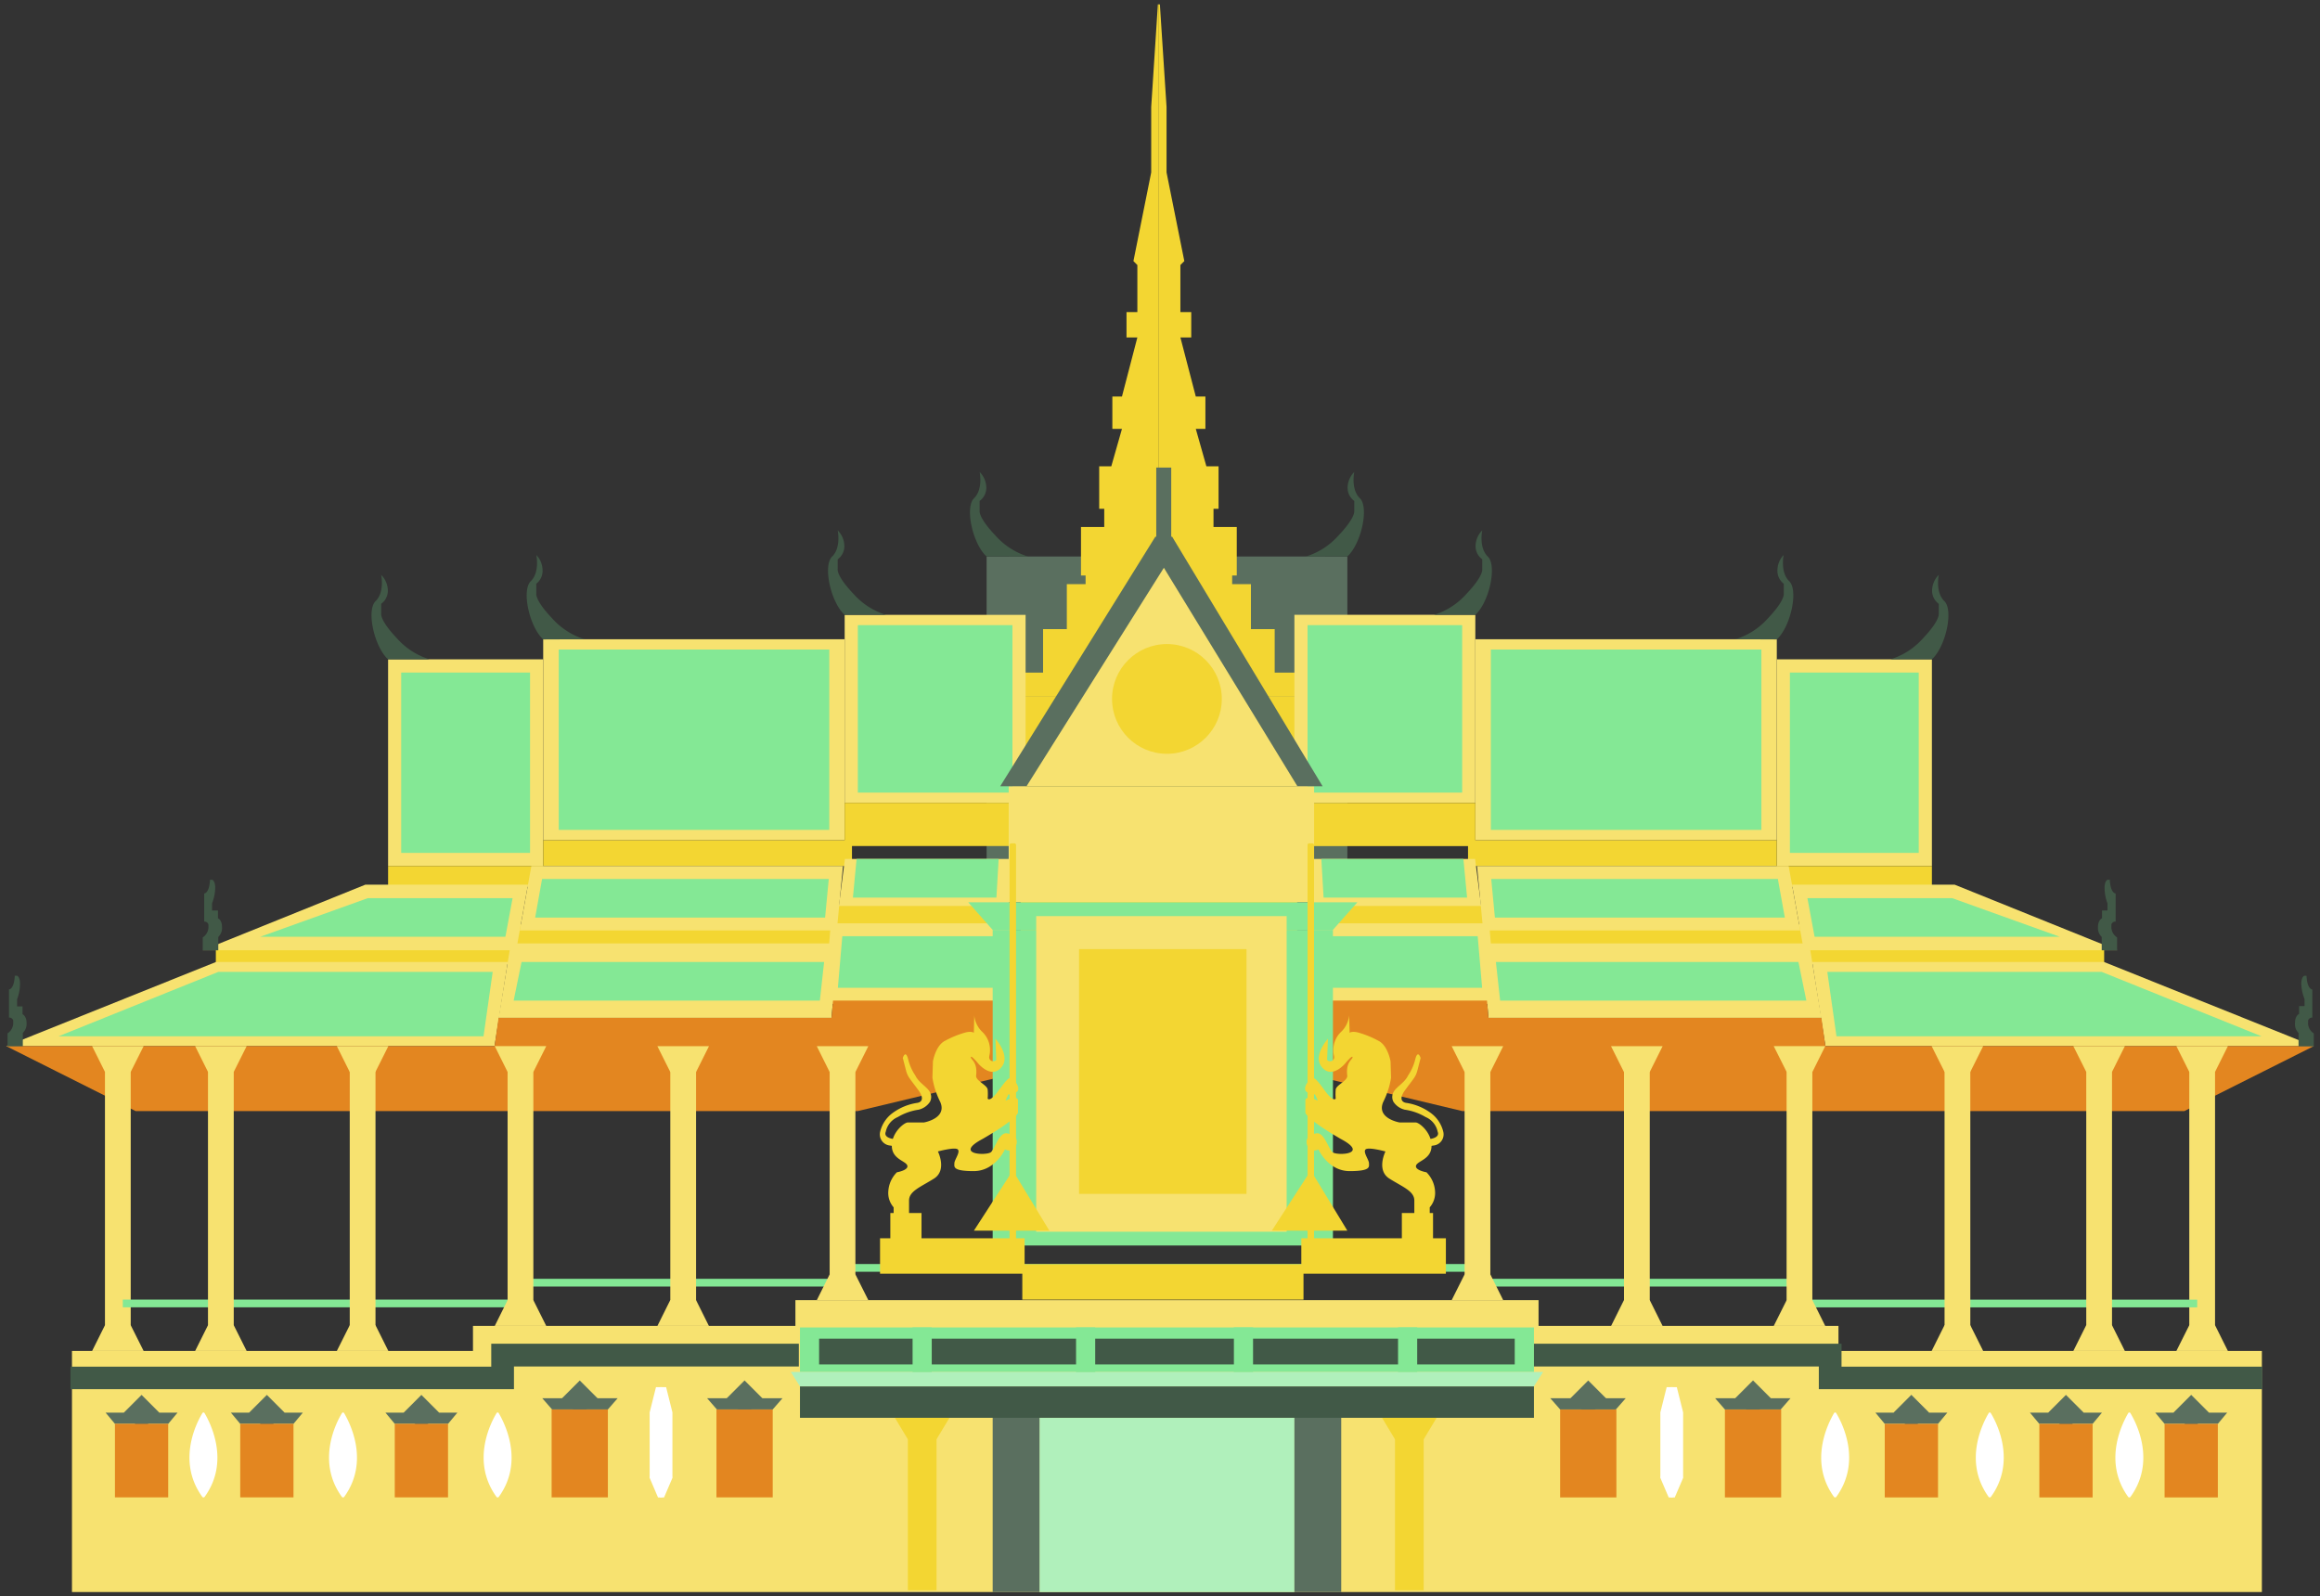 <svg id="Layer_1" data-name="Layer 1" xmlns="http://www.w3.org/2000/svg" viewBox="0 0 372 256"><rect x="0" y="0" width="372" height="256" fill="#333333" stroke="none"/><defs><style>.cls-1{fill:#5a6f5f;}.cls-2{fill:#f3d632;}.cls-3{fill:#84e895;}.cls-4{fill:#f7e270;}.cls-5{fill:#e38620;}.cls-6{fill:#b0f0bb;}.cls-7{fill:#415947;}.cls-8{fill:#fff;}</style></defs><title>siemreap</title><rect class="cls-1" x="158.2" y="89.24" width="57.84" height="60.99"/><rect class="cls-2" x="163.66" y="111.62" width="44.33" height="38.6"/><polygon class="cls-2" points="163.66 111.62 163.66 109.56 163.66 107.86 167.25 107.86 167.25 100.89 171.06 100.89 171.06 93.67 174.07 93.67 174.07 92.29 173.33 92.29 173.33 84.51 177.06 84.51 177.06 81.59 176.25 81.59 176.25 74.78 178.19 74.78 179.9 68.78 178.36 68.78 178.36 63.59 179.9 63.59 182.37 54.11 180.63 54.11 180.63 50.05 182.37 50.05 182.37 42.5 181.74 41.87 184.59 27.65 184.59 17.15 185.66 0.7 185.82 0.7 185.82 111.62 163.66 111.62"/><polygon class="cls-2" points="207.98 111.62 207.98 109.56 207.98 107.86 204.39 107.86 204.39 100.89 200.58 100.89 200.58 93.67 197.57 93.67 197.57 92.29 198.31 92.29 198.31 84.51 194.58 84.51 194.58 81.59 195.39 81.59 195.39 74.78 193.44 74.78 191.74 68.78 193.28 68.78 193.28 63.59 191.74 63.59 189.27 54.11 191.01 54.11 191.01 50.05 189.27 50.05 189.27 42.5 189.9 41.87 187.05 27.65 187.05 17.15 185.98 0.7 185.82 0.7 185.82 111.62 207.98 111.62"/><rect class="cls-3" x="133.26" y="202.7" width="102.17" height="1.24"/><rect class="cls-4" x="62.23" y="105.73" width="24.86" height="33.15"/><rect class="cls-3" x="60.21" y="111.98" width="28.92" height="20.66" transform="translate(196.97 47.64) rotate(90)"/><rect class="cls-4" x="87.1" y="102.51" width="48.34" height="32.23"/><rect class="cls-3" x="96.81" y="96.94" width="28.92" height="43.38" transform="translate(-7.35 229.89) rotate(-90)"/><rect class="cls-4" x="135.44" y="98.6" width="29.01" height="30.16"/><rect class="cls-3" x="136.52" y="101.28" width="26.85" height="24.79" transform="translate(36.27 263.62) rotate(-90)"/><rect class="cls-2" x="87.1" y="134.74" width="49.51" height="4.14"/><polygon class="cls-4" points="135.48 137.74 162.33 137.74 161.71 145.49 134.48 145.49 135.48 137.74"/><rect class="cls-2" x="133.37" y="145.28" width="29.01" height="3.93"/><rect class="cls-2" x="82.77" y="148.26" width="52.4" height="3.93"/><polygon class="cls-4" points="133.22 148.07 162.33 148.07 161.66 160.99 132.14 160.99 133.22 148.07"/><polygon class="cls-3" points="136.76 143.94 137.35 137.74 160.13 137.74 159.77 143.94 136.76 143.94"/><rect class="cls-2" x="62.23" y="138.88" width="24.86" height="3.33"/><rect class="cls-2" x="34.61" y="152.19" width="48.36" height="2.42"/><polygon class="cls-4" points="85.2 138.88 135.17 138.88 134.18 149.21 83.34 149.21 85.2 138.88"/><polygon class="cls-4" points="81.91 151.29 134.37 151.29 133.33 163.22 79.95 163.22 81.91 151.29"/><polygon class="cls-3" points="82.36 160.46 83.63 154.27 132.14 154.27 131.46 160.46 82.36 160.46"/><polygon class="cls-3" points="85.81 147.14 86.92 140.95 132.89 140.95 132.3 147.14 85.81 147.14"/><polygon class="cls-4" points="58.57 141.87 84.66 141.87 82.77 152.38 32.52 152.38 58.57 141.87"/><polygon class="cls-4" points="34.61 154.27 81.42 154.27 79.3 167.76 1 167.76 34.61 154.27"/><polygon class="cls-3" points="9.38 166.18 35.01 155.85 79 155.85 77.53 166.18 9.38 166.18"/><polygon class="cls-3" points="41.73 150.22 58.97 144.03 82.19 144.03 81.04 150.22 41.73 150.22"/><rect class="cls-2" x="135.44" y="128.75" width="29.01" height="6.92"/><polygon class="cls-3" points="134.35 158.4 135.06 150.13 160.2 150.13 159.75 158.4 134.35 158.4"/><polygon class="cls-5" points="1 167.76 21.74 178.17 137.54 178.17 164.45 171.74 164.45 160.46 133.57 160.46 133.33 163.22 79.95 163.22 79.3 167.76 1 167.76"/><rect class="cls-4" x="16.83" y="171.16" width="4.13" height="42.9"/><polygon class="cls-4" points="23.03 216.64 14.77 216.64 16.83 212.51 20.96 212.51 23.03 216.64"/><polygon class="cls-4" points="23.03 167.76 14.77 167.76 16.83 171.89 20.96 171.89 23.03 167.76"/><rect class="cls-3" x="19.69" y="208.4" width="63.04" height="1.24"/><rect class="cls-3" x="84.63" y="205.07" width="48.63" height="1.24"/><rect class="cls-4" x="33.35" y="171.53" width="4.13" height="42.53"/><polygon class="cls-4" points="39.55 216.64 31.29 216.64 33.35 212.51 37.48 212.51 39.55 216.64"/><polygon class="cls-4" points="39.55 167.76 31.29 167.76 33.35 171.89 37.48 171.89 39.55 167.76"/><rect class="cls-4" x="56.08" y="171.67" width="4.13" height="42.38"/><polygon class="cls-4" points="62.27 216.64 54.01 216.64 56.08 212.51 60.21 212.51 62.27 216.64"/><polygon class="cls-4" points="62.27 167.76 54.01 167.76 56.07 171.89 60.2 171.89 62.27 167.76"/><rect class="cls-4" x="81.39" y="171.77" width="4.13" height="37.1"/><polygon class="cls-4" points="87.59 212.63 79.33 212.63 81.39 208.49 85.52 208.49 87.59 212.63"/><polygon class="cls-4" points="87.59 167.76 79.33 167.76 81.39 171.9 85.52 171.9 87.59 167.76"/><rect class="cls-4" x="133.03" y="170.74" width="4.13" height="36.12"/><polygon class="cls-4" points="139.23 208.49 130.97 208.49 133.03 204.36 137.16 204.36 139.23 208.49"/><polygon class="cls-4" points="139.23 167.77 130.97 167.77 133.03 171.91 137.16 171.91 139.23 167.77"/><rect class="cls-4" x="107.48" y="169.98" width="4.13" height="38.89"/><polygon class="cls-4" points="113.67 212.63 105.41 212.63 107.47 208.49 111.61 208.49 113.67 212.63"/><polygon class="cls-4" points="113.68 167.77 105.41 167.77 107.48 171.91 111.61 171.91 113.68 167.77"/><rect class="cls-4" x="284.9" y="105.73" width="24.86" height="33.15" transform="translate(594.67 244.61) rotate(-180)"/><rect class="cls-3" x="282.88" y="111.98" width="28.92" height="20.66" transform="translate(419.64 -175.03) rotate(90)"/><rect class="cls-4" x="236.56" y="102.51" width="48.34" height="32.23" transform="translate(521.46 237.25) rotate(-180)"/><rect class="cls-3" x="246.27" y="96.94" width="28.92" height="43.38" transform="translate(142.11 379.35) rotate(-90)"/><rect class="cls-4" x="207.55" y="98.6" width="29.01" height="30.16" transform="translate(444.11 227.35) rotate(-180)"/><rect class="cls-3" x="208.63" y="101.28" width="26.85" height="24.79" transform="translate(108.38 335.73) rotate(-90)"/><rect class="cls-2" x="235.39" y="134.74" width="49.51" height="4.14" transform="translate(520.29 273.62) rotate(-180)"/><polygon class="cls-4" points="236.52 137.74 209.67 137.74 210.29 145.49 237.52 145.49 236.52 137.74"/><rect class="cls-2" x="209.62" y="145.28" width="29.01" height="3.93" transform="translate(448.24 294.49) rotate(-180)"/><rect class="cls-2" x="236.83" y="148.26" width="52.4" height="3.93" transform="translate(526.07 300.44) rotate(-180)"/><polygon class="cls-4" points="238.78 148.07 209.67 148.07 210.34 160.99 239.86 160.99 238.78 148.07"/><polygon class="cls-3" points="235.24 143.94 234.65 137.74 211.87 137.74 212.23 143.94 235.24 143.94"/><rect class="cls-2" x="284.9" y="138.88" width="24.86" height="3.33" transform="translate(594.67 281.1) rotate(-180)"/><rect class="cls-2" x="289.03" y="152.19" width="48.36" height="2.42" transform="translate(626.42 306.8) rotate(-180)"/><polygon class="cls-4" points="286.8 138.88 236.83 138.88 237.82 149.21 288.66 149.21 286.8 138.88"/><polygon class="cls-4" points="290.09 151.29 237.63 151.29 238.67 163.22 292.05 163.22 290.09 151.29"/><polygon class="cls-3" points="289.64 160.46 288.37 154.27 239.86 154.27 240.54 160.46 289.64 160.46"/><polygon class="cls-3" points="286.19 147.14 285.07 140.95 239.11 140.95 239.7 147.14 286.19 147.14"/><polygon class="cls-4" points="313.43 141.87 287.34 141.87 289.23 152.38 339.49 152.38 313.43 141.87"/><polygon class="cls-4" points="337.39 154.27 290.58 154.27 292.7 167.76 371 167.76 337.39 154.27"/><polygon class="cls-3" points="362.63 166.18 336.99 155.85 293 155.85 294.47 166.18 362.63 166.18"/><polygon class="cls-3" points="330.27 150.22 313.03 144.03 289.81 144.03 290.96 150.22 330.27 150.22"/><rect class="cls-2" x="207.55" y="128.75" width="29.01" height="6.92" transform="translate(444.11 264.43) rotate(-180)"/><polygon class="cls-3" points="237.65 158.4 236.94 150.13 211.8 150.13 212.25 158.4 237.65 158.4"/><polygon class="cls-5" points="371 167.76 350.26 178.17 234.46 178.17 207.55 171.74 207.55 160.46 238.43 160.46 238.67 163.22 292.05 163.22 292.7 167.76 371 167.76"/><rect class="cls-4" x="351.04" y="171.16" width="4.13" height="42.9" transform="translate(706.21 385.22) rotate(-180)"/><polygon class="cls-4" points="348.97 216.64 357.23 216.64 355.17 212.51 351.04 212.51 348.97 216.64"/><polygon class="cls-4" points="348.97 167.76 357.23 167.76 355.17 171.89 351.04 171.89 348.97 167.76"/><rect class="cls-3" x="289.28" y="208.4" width="63.04" height="1.24" transform="translate(641.59 418.05) rotate(-180)"/><rect class="cls-3" x="238.74" y="205.07" width="48.63" height="1.24" transform="translate(526.11 411.38) rotate(-180)"/><rect class="cls-4" x="334.51" y="171.53" width="4.13" height="42.53" transform="translate(673.16 385.58) rotate(-180)"/><polygon class="cls-4" points="332.45 216.64 340.71 216.64 338.65 212.51 334.51 212.51 332.45 216.64"/><polygon class="cls-4" points="332.45 167.76 340.71 167.76 338.65 171.89 334.52 171.89 332.45 167.76"/><rect class="cls-4" x="311.79" y="171.67" width="4.13" height="42.38" transform="translate(627.72 385.73) rotate(-180)"/><polygon class="cls-4" points="309.73 216.64 317.99 216.64 315.93 212.51 311.79 212.51 309.73 216.64"/><polygon class="cls-4" points="309.73 167.76 317.99 167.76 315.93 171.89 311.8 171.89 309.73 167.76"/><rect class="cls-4" x="286.48" y="171.77" width="4.13" height="37.1" transform="translate(577.08 380.63) rotate(-180)"/><polygon class="cls-4" points="284.41 212.63 292.67 212.63 290.61 208.49 286.48 208.49 284.41 212.63"/><polygon class="cls-4" points="284.41 167.76 292.67 167.76 290.61 171.9 286.48 171.9 284.41 167.76"/><rect class="cls-4" x="234.84" y="170.74" width="4.13" height="36.12" transform="translate(473.81 377.6) rotate(-180)"/><polygon class="cls-4" points="232.77 208.49 241.03 208.49 238.97 204.36 234.84 204.36 232.77 208.49"/><polygon class="cls-4" points="232.77 167.77 241.03 167.77 238.97 171.91 234.84 171.91 232.77 167.77"/><rect class="cls-4" x="260.39" y="169.98" width="4.13" height="38.89" transform="translate(524.92 378.84) rotate(-180)"/><polygon class="cls-4" points="258.33 212.63 266.59 212.63 264.53 208.49 260.39 208.49 258.33 212.63"/><polygon class="cls-4" points="258.32 167.77 266.59 167.77 264.52 171.91 260.39 171.91 258.32 167.77"/><rect class="cls-4" x="11.54" y="216.64" width="351.14" height="38.66"/><rect class="cls-4" x="75.84" y="212.62" width="218.95" height="38.24"/><rect class="cls-4" x="127.54" y="208.49" width="119.16" height="38.24"/><rect class="cls-6" x="166.68" y="227.37" width="40.88" height="27.93"/><rect class="cls-1" x="159.17" y="227.09" width="7.51" height="28.21"/><rect class="cls-1" x="207.55" y="227.09" width="7.51" height="28.21"/><rect class="cls-7" x="128.27" y="222.32" width="117.69" height="5.04"/><rect class="cls-3" x="128.27" y="212.87" width="117.69" height="7.15"/><rect class="cls-7" x="185.05" y="160.97" width="4.13" height="111.54" transform="translate(403.85 29.62) rotate(90)"/><polygon class="cls-6" points="245.96 222.32 128.27 222.32 126.8 220.01 247.43 220.01 245.96 222.32"/><rect class="cls-3" x="146.33" y="212.87" width="3.07" height="7.15"/><rect class="cls-3" x="172.54" y="212.87" width="3.07" height="7.15"/><rect class="cls-3" x="197.85" y="212.86" width="3.07" height="7.15"/><rect class="cls-3" x="224.17" y="212.86" width="3.07" height="7.15"/><rect class="cls-2" x="145.57" y="230.06" width="4.6" height="24.96"/><polygon class="cls-2" points="150.16 230.81 145.57 230.81 143.5 227.37 152.24 227.37 150.16 230.81"/><rect class="cls-2" x="223.68" y="230.06" width="4.6" height="24.96"/><polygon class="cls-2" points="228.28 230.81 223.68 230.81 221.61 227.37 230.35 227.37 228.28 230.81"/><rect class="cls-3" x="159.17" y="149.12" width="54.56" height="50.61"/><polygon class="cls-3" points="213.72 149.12 159.17 149.12 155.25 144.69 217.65 144.69 213.72 149.12"/><rect class="cls-4" x="166.15" y="146.91" width="40.16" height="50.61"/><rect class="cls-2" x="166.82" y="158.4" width="39.25" height="26.85" transform="translate(358.27 -14.62) rotate(90)"/><rect class="cls-4" x="161.74" y="126.08" width="48.97" height="18.58"/><polygon class="cls-1" points="212.07 126.08 160.38 126.08 185.25 86.07 187.95 86.07 212.07 126.08"/><polygon class="cls-4" points="164.6 126.08 186.62 91.05 208.03 126.08 164.6 126.08"/><rect class="cls-1" x="185.4" y="74.98" width="2.4" height="12.44"/><circle class="cls-2" cx="187.11" cy="112.08" r="8.8"/><path class="cls-2" d="M156.22,162.85a4.18,4.18,0,0,0,1.21,2.55,4,4,0,0,1,1.31,3.05c0,.88-.29,1.06,0,1.48s1,.22,1,0-.13-3.35-.13-3.35,2.55,2.77.92,4.62-3.69-.67-3.69-.67-1.13-1.38-1.17-1,1.13.75.84,3c0,.84,1.8,1.46,1.86,2.22a9.06,9.06,0,0,1,0,1.42s.31.67,1.69-1.21,1.8-2.39,2.34-1.93,1.3,1.63.59,2.09a2.06,2.06,0,0,1-1.3.38l-.46,1s2-1,2,0,0,1.88,0,1.88.17.88-5.69,4.27c-4.73,2.51.75,2.72,1.38,2.09s1.34-3.22,2.55-3,1.88.88,1.42,2.05-1.76.54-1.76.54-1.55,3.47-5,3.47-3.1-.71-3.1-1.26,1-1.8.54-2.22-3.18.33-3.18.33,1.51,3-.63,4.35-4,2-4,3.52,0,2,0,2h2v4.13h-5v-4.13h.53v-.91a3.49,3.49,0,0,1-.85-2.62,4.7,4.7,0,0,1,1.37-3s1.92-.33,1.67-1.09-2.48-1-2.48-3.17S145,180,145.56,180l2.58,0s3.79-.64,2.62-3.3a13.19,13.19,0,0,1-1.25-3.87l.08-2.62s.42-2.54,1.93-3.3a15.57,15.57,0,0,1,3.11-1.29c1.14-.34,1.52,0,1.52,0Z"/><path class="cls-2" d="M144.76,169.66l.53,2.05a3.73,3.73,0,0,0,.57,1.23c.3.43.75,1,1.27,1.71.91,1.16.94,2,0,2.2a8.79,8.79,0,0,0-4,1.63,5.23,5.23,0,0,0-2,3,1.79,1.79,0,0,0,1.45,2.2l1,.15v-1.14s-2-.11-1.55-1.21a3.27,3.27,0,0,1,1.93-2.35,9.07,9.07,0,0,1,3.34-1.18,3,3,0,0,0,1.81-1.25,1.63,1.63,0,0,0,0-1.56c-.45-.87-1.78-1.48-2.35-2.69a7.89,7.89,0,0,1-1.14-2.58C145.2,168.22,144.76,169.66,144.76,169.66Z"/><path class="cls-2" d="M216.32,162.85a4.18,4.18,0,0,1-1.21,2.55,4,4,0,0,0-1.31,3.05c0,.88.29,1.06,0,1.48s-1,.22-1,0,.13-3.35.13-3.35-2.55,2.77-.92,4.62,3.69-.67,3.69-.67,1.13-1.38,1.17-1-1.13.75-.84,3c0,.84-1.8,1.46-1.86,2.22a9.06,9.06,0,0,0,0,1.42s-.31.67-1.69-1.21-1.8-2.39-2.34-1.93-1.3,1.63-.59,2.09a2.06,2.06,0,0,0,1.3.38l.46,1s-2-1-2,0,0,1.88,0,1.88-.17.88,5.69,4.27c4.73,2.51-.75,2.72-1.38,2.09s-1.34-3.22-2.55-3-1.88.88-1.42,2.05,1.76.54,1.76.54,1.55,3.47,5,3.47,3.1-.71,3.1-1.26-1-1.8-.54-2.22,3.18.33,3.18.33-1.51,3,.63,4.35,4,2,4,3.52,0,2,0,2h-2v4.13h5v-4.13h-.53v-.91a3.49,3.49,0,0,0,.85-2.62,4.7,4.7,0,0,0-1.37-3s-1.92-.33-1.67-1.09,2.48-1,2.48-3.17S227.56,180,227,180l-2.58,0s-3.79-.64-2.62-3.3a13.19,13.19,0,0,0,1.25-3.87l-.08-2.62s-.42-2.54-1.93-3.3a15.57,15.57,0,0,0-3.11-1.29c-1.14-.34-1.52,0-1.52,0Z"/><path class="cls-2" d="M227.79,169.66l-.53,2.05a3.73,3.73,0,0,1-.57,1.23c-.3.43-.75,1-1.27,1.71-.91,1.16-.94,2,0,2.2a8.79,8.79,0,0,1,4,1.63,5.23,5.23,0,0,1,2,3,1.79,1.79,0,0,1-1.45,2.2l-1,.15v-1.14s2-.11,1.55-1.21a3.27,3.27,0,0,0-1.93-2.35,9.07,9.07,0,0,0-3.34-1.18,3,3,0,0,1-1.81-1.25,1.63,1.63,0,0,1,0-1.56c.45-.87,1.78-1.48,2.35-2.69a7.89,7.89,0,0,0,1.14-2.58C227.34,168.22,227.79,169.66,227.79,169.66Z"/><rect class="cls-2" x="141.11" y="198.57" width="23.18" height="5.68"/><rect class="cls-2" x="208.66" y="198.57" width="23.18" height="5.68"/><rect class="cls-2" x="163.92" y="202.73" width="45.09" height="5.68"/><rect class="cls-2" x="161.88" y="135.24" width="1.04" height="64.36" rx="0.25" ry="0.25"/><polygon class="cls-2" points="162.4 187.7 162.4 187.7 168.26 197.35 156.16 197.35 162.4 187.7"/><rect class="cls-2" x="209.66" y="135.24" width="1.04" height="64.36" rx="0.25" ry="0.25"/><polygon class="cls-2" points="210.18 187.7 210.18 187.7 216.04 197.35 203.93 197.35 210.18 187.7"/><path class="cls-8" d="M32.44,226.63c-.83,1.37-4.19,7.64,0,13.41a.24.24,0,0,0,.37,0c4.17-5.76.82-12,0-13.41A.2.2,0,0,0,32.44,226.63Z"/><path class="cls-8" d="M54.82,226.63c-.83,1.37-4.19,7.64,0,13.41a.24.24,0,0,0,.37,0c4.17-5.76.82-12,0-13.41A.2.2,0,0,0,54.82,226.63Z"/><path class="cls-8" d="M79.61,226.63c-.83,1.37-4.19,7.64,0,13.41a.24.24,0,0,0,.37,0c4.17-5.76.82-12,0-13.41A.2.2,0,0,0,79.61,226.63Z"/><path class="cls-8" d="M104.17,226.64v10.12a.61.61,0,0,0,0,.24l1.34,3.13h.67V222.45h-1l-1,4A.63.63,0,0,0,104.17,226.64Z"/><path class="cls-8" d="M107.82,226.64v10.12a.61.61,0,0,1,0,.24l-1.34,3.13h-.67V222.45h1l1,4A.63.63,0,0,1,107.82,226.64Z"/><polygon class="cls-7" points="128.09 215.48 80.59 215.48 78.77 215.48 78.77 219.16 11.3 219.16 11.3 222.77 82.41 222.77 82.41 219.13 128.09 219.13 128.09 215.48"/><polygon class="cls-1" points="16.93 226.53 18.43 228.33 26.97 228.33 28.47 226.53 16.93 226.53"/><rect class="cls-1" x="20.69" y="224.52" width="4.03" height="4.03" transform="translate(166.83 50.3) rotate(45)"/><polygon class="cls-1" points="37.02 226.53 38.52 228.33 47.06 228.33 48.56 226.53 37.02 226.53"/><rect class="cls-1" x="40.77" y="224.52" width="4.03" height="4.03" transform="translate(172.72 36.1) rotate(45)"/><polygon class="cls-1" points="61.8 226.53 63.3 228.33 71.84 228.33 73.34 226.53 61.8 226.53"/><rect class="cls-1" x="65.56" y="224.52" width="4.03" height="4.03" transform="translate(179.97 18.57) rotate(45)"/><polygon class="cls-1" points="86.95 224.22 88.52 226.02 97.47 226.02 99.04 224.22 86.95 224.22"/><rect class="cls-1" x="90.95" y="222.21" width="4.03" height="4.03" transform="translate(185.78 -0.06) rotate(45)"/><rect class="cls-5" x="88.45" y="226.02" width="9.02" height="14.1"/><polygon class="cls-1" points="113.38 224.22 114.95 226.02 123.9 226.02 125.47 224.22 113.38 224.22"/><rect class="cls-1" x="117.37" y="222.21" width="4.03" height="4.03" transform="translate(193.52 -18.75) rotate(45)"/><rect class="cls-5" x="114.88" y="226.02" width="9.02" height="14.1"/><rect class="cls-5" x="18.43" y="228.33" width="8.54" height="11.79"/><rect class="cls-5" x="38.52" y="228.33" width="8.54" height="11.79"/><rect class="cls-5" x="63.3" y="228.33" width="8.54" height="11.79"/><path class="cls-8" d="M341.61,226.63c.83,1.37,4.19,7.64,0,13.41a.24.24,0,0,1-.37,0c-4.17-5.76-.82-12,0-13.41A.2.2,0,0,1,341.61,226.63Z"/><path class="cls-8" d="M319.23,226.63c.83,1.37,4.19,7.64,0,13.41a.24.24,0,0,1-.37,0c-4.17-5.76-.82-12,0-13.41A.2.2,0,0,1,319.23,226.63Z"/><path class="cls-8" d="M294.44,226.63c.83,1.37,4.19,7.64,0,13.41a.24.24,0,0,1-.37,0c-4.17-5.76-.82-12,0-13.41A.2.2,0,0,1,294.44,226.63Z"/><path class="cls-8" d="M269.88,226.64v10.12a.61.61,0,0,1,0,.24l-1.34,3.13h-.67V222.45h1l1,4A.63.63,0,0,1,269.88,226.64Z"/><path class="cls-8" d="M266.23,226.64v10.12a.61.61,0,0,0,0,.24l1.34,3.13h.67V222.45h-1l-1,4A.63.63,0,0,0,266.23,226.64Z"/><polygon class="cls-7" points="245.96 215.48 293.46 215.48 295.28 215.48 295.28 219.16 362.75 219.16 362.75 222.77 291.64 222.77 291.64 219.13 245.96 219.13 245.96 215.48"/><polygon class="cls-1" points="357.12 226.53 355.62 228.33 347.08 228.33 345.58 226.53 357.12 226.53"/><rect class="cls-1" x="349.34" y="224.52" width="4.03" height="4.03" transform="translate(759.98 138.27) rotate(135)"/><polygon class="cls-1" points="337.04 226.53 335.54 228.33 326.99 228.33 325.49 226.53 337.04 226.53"/><rect class="cls-1" x="329.25" y="224.52" width="4.03" height="4.03" transform="translate(725.69 152.48) rotate(135)"/><polygon class="cls-1" points="312.25 226.53 310.75 228.33 302.21 228.33 300.71 226.53 312.25 226.53"/><rect class="cls-1" x="304.46" y="224.52" width="4.03" height="4.03" transform="translate(683.37 170) rotate(135)"/><polygon class="cls-1" points="287.1 224.22 285.53 226.02 276.58 226.02 275.01 224.22 287.1 224.22"/><rect class="cls-1" x="279.07" y="222.21" width="4.03" height="4.03" transform="translate(638.4 184.01) rotate(135)"/><rect class="cls-5" x="276.58" y="226.02" width="9.02" height="14.1" transform="translate(562.18 466.15) rotate(-180)"/><polygon class="cls-1" points="260.68 224.22 259.1 226.02 250.16 226.02 248.58 224.22 260.68 224.22"/><rect class="cls-1" x="252.65" y="222.21" width="4.03" height="4.03" transform="translate(593.29 202.7) rotate(135)"/><rect class="cls-5" x="250.15" y="226.02" width="9.02" height="14.1" transform="translate(509.33 466.15) rotate(-180)"/><rect class="cls-5" x="347.08" y="228.33" width="8.54" height="11.79" transform="translate(702.7 468.46) rotate(-180)"/><rect class="cls-5" x="326.99" y="228.33" width="8.54" height="11.79" transform="translate(662.53 468.46) rotate(-180)"/><rect class="cls-5" x="302.21" y="228.33" width="8.54" height="11.79" transform="translate(612.96 468.46) rotate(-180)"/><path class="cls-7" d="M3.21,157.75c0-1.12-.47-1.28-.47-1.28H2.37c-.1,2.2-.93,2.2-.93,2.2v4.51a.65.65,0,0,1,.68.46v.56a2,2,0,0,1-.91,1.51v2.07H3.66v-2.14a2,2,0,0,0,.6-1.59c0-1.15-.65-1.41-.65-1.41v-1.25H2.74v-1.15A7,7,0,0,0,3.21,157.75Z"/><path class="cls-7" d="M34.51,142.36c0-1.12-.47-1.28-.47-1.28h-.37c-.1,2.2-.93,2.2-.93,2.2v4.51a.65.65,0,0,1,.68.46v.56a2,2,0,0,1-.91,1.51v2.07H35v-2.14a2,2,0,0,0,.6-1.59c0-1.15-.65-1.41-.65-1.41V146H34v-1.15A7,7,0,0,0,34.51,142.36Z"/><path class="cls-7" d="M68.87,105.73a11.51,11.51,0,0,1-5.25-3.4c-2.7-2.84-2.5-3.89-2.5-3.89V96.83a2.6,2.6,0,0,0,1.07-2.11,3.61,3.61,0,0,0-1.07-2.53s.59,2.77-.9,4.21-.24,7.27,2,9.33Z"/><path class="cls-7" d="M142.07,98.6a11.51,11.51,0,0,1-5.25-3.4c-2.7-2.84-2.5-3.89-2.5-3.89V89.69a2.6,2.6,0,0,0,1.07-2.11,3.61,3.61,0,0,0-1.07-2.53s.59,2.77-.9,4.21-.24,7.27,2,9.33Z"/><path class="cls-7" d="M164.83,89.24a11.51,11.51,0,0,1-5.25-3.4c-2.7-2.84-2.5-3.89-2.5-3.89V80.33a2.6,2.6,0,0,0,1.07-2.11,3.61,3.61,0,0,0-1.07-2.53s.59,2.77-.9,4.21-.24,7.27,2,9.33Z"/><path class="cls-7" d="M93.74,102.51a11.51,11.51,0,0,1-5.25-3.4c-2.7-2.84-2.5-3.89-2.5-3.89V93.61A2.6,2.6,0,0,0,87,91.5,3.61,3.61,0,0,0,86,89s.59,2.77-.9,4.21-.24,7.27,2,9.33Z"/><path class="cls-7" d="M369,157.76c0-1.12.47-1.28.47-1.28h.37c.1,2.2.93,2.2.93,2.2v4.51a.65.65,0,0,0-.68.46v.56a2,2,0,0,0,.91,1.51v2.07h-2.44v-2.14A2,2,0,0,1,368,164c0-1.15.65-1.41.65-1.41v-1.25h.87v-1.15A7,7,0,0,1,369,157.76Z"/><path class="cls-7" d="M337.46,142.36c0-1.12.47-1.28.47-1.28h.37c.1,2.2.93,2.2.93,2.2v4.51a.65.65,0,0,0-.68.46v.56a2,2,0,0,0,.91,1.51v2.07H337v-2.14a2,2,0,0,1-.6-1.59c0-1.15.65-1.41.65-1.41V146h.87v-1.15A7,7,0,0,1,337.46,142.36Z"/><path class="cls-7" d="M303.12,105.73a11.51,11.51,0,0,0,5.25-3.4c2.7-2.84,2.5-3.89,2.5-3.89V96.83a2.6,2.6,0,0,1-1.07-2.11,3.61,3.61,0,0,1,1.07-2.53s-.59,2.77.9,4.21.24,7.27-2,9.33Z"/><path class="cls-7" d="M229.92,98.6a11.51,11.51,0,0,0,5.25-3.4c2.7-2.84,2.5-3.89,2.5-3.89V89.69a2.6,2.6,0,0,1-1.07-2.11,3.61,3.61,0,0,1,1.07-2.53s-.59,2.77.9,4.21.24,7.27-2,9.33Z"/><path class="cls-7" d="M209.4,89.24a11.51,11.51,0,0,0,5.25-3.4c2.7-2.84,2.5-3.89,2.5-3.89V80.33a2.6,2.6,0,0,1-1.07-2.11,3.61,3.61,0,0,1,1.07-2.53s-.59,2.77.9,4.21.24,7.27-2,9.33Z"/><path class="cls-7" d="M278.27,102.51a11.51,11.51,0,0,0,5.25-3.4c2.7-2.84,2.5-3.89,2.5-3.89V93.61A2.6,2.6,0,0,1,285,91.5,3.61,3.61,0,0,1,286,89s-.59,2.77.9,4.21.24,7.27-2,9.33Z"/></svg>